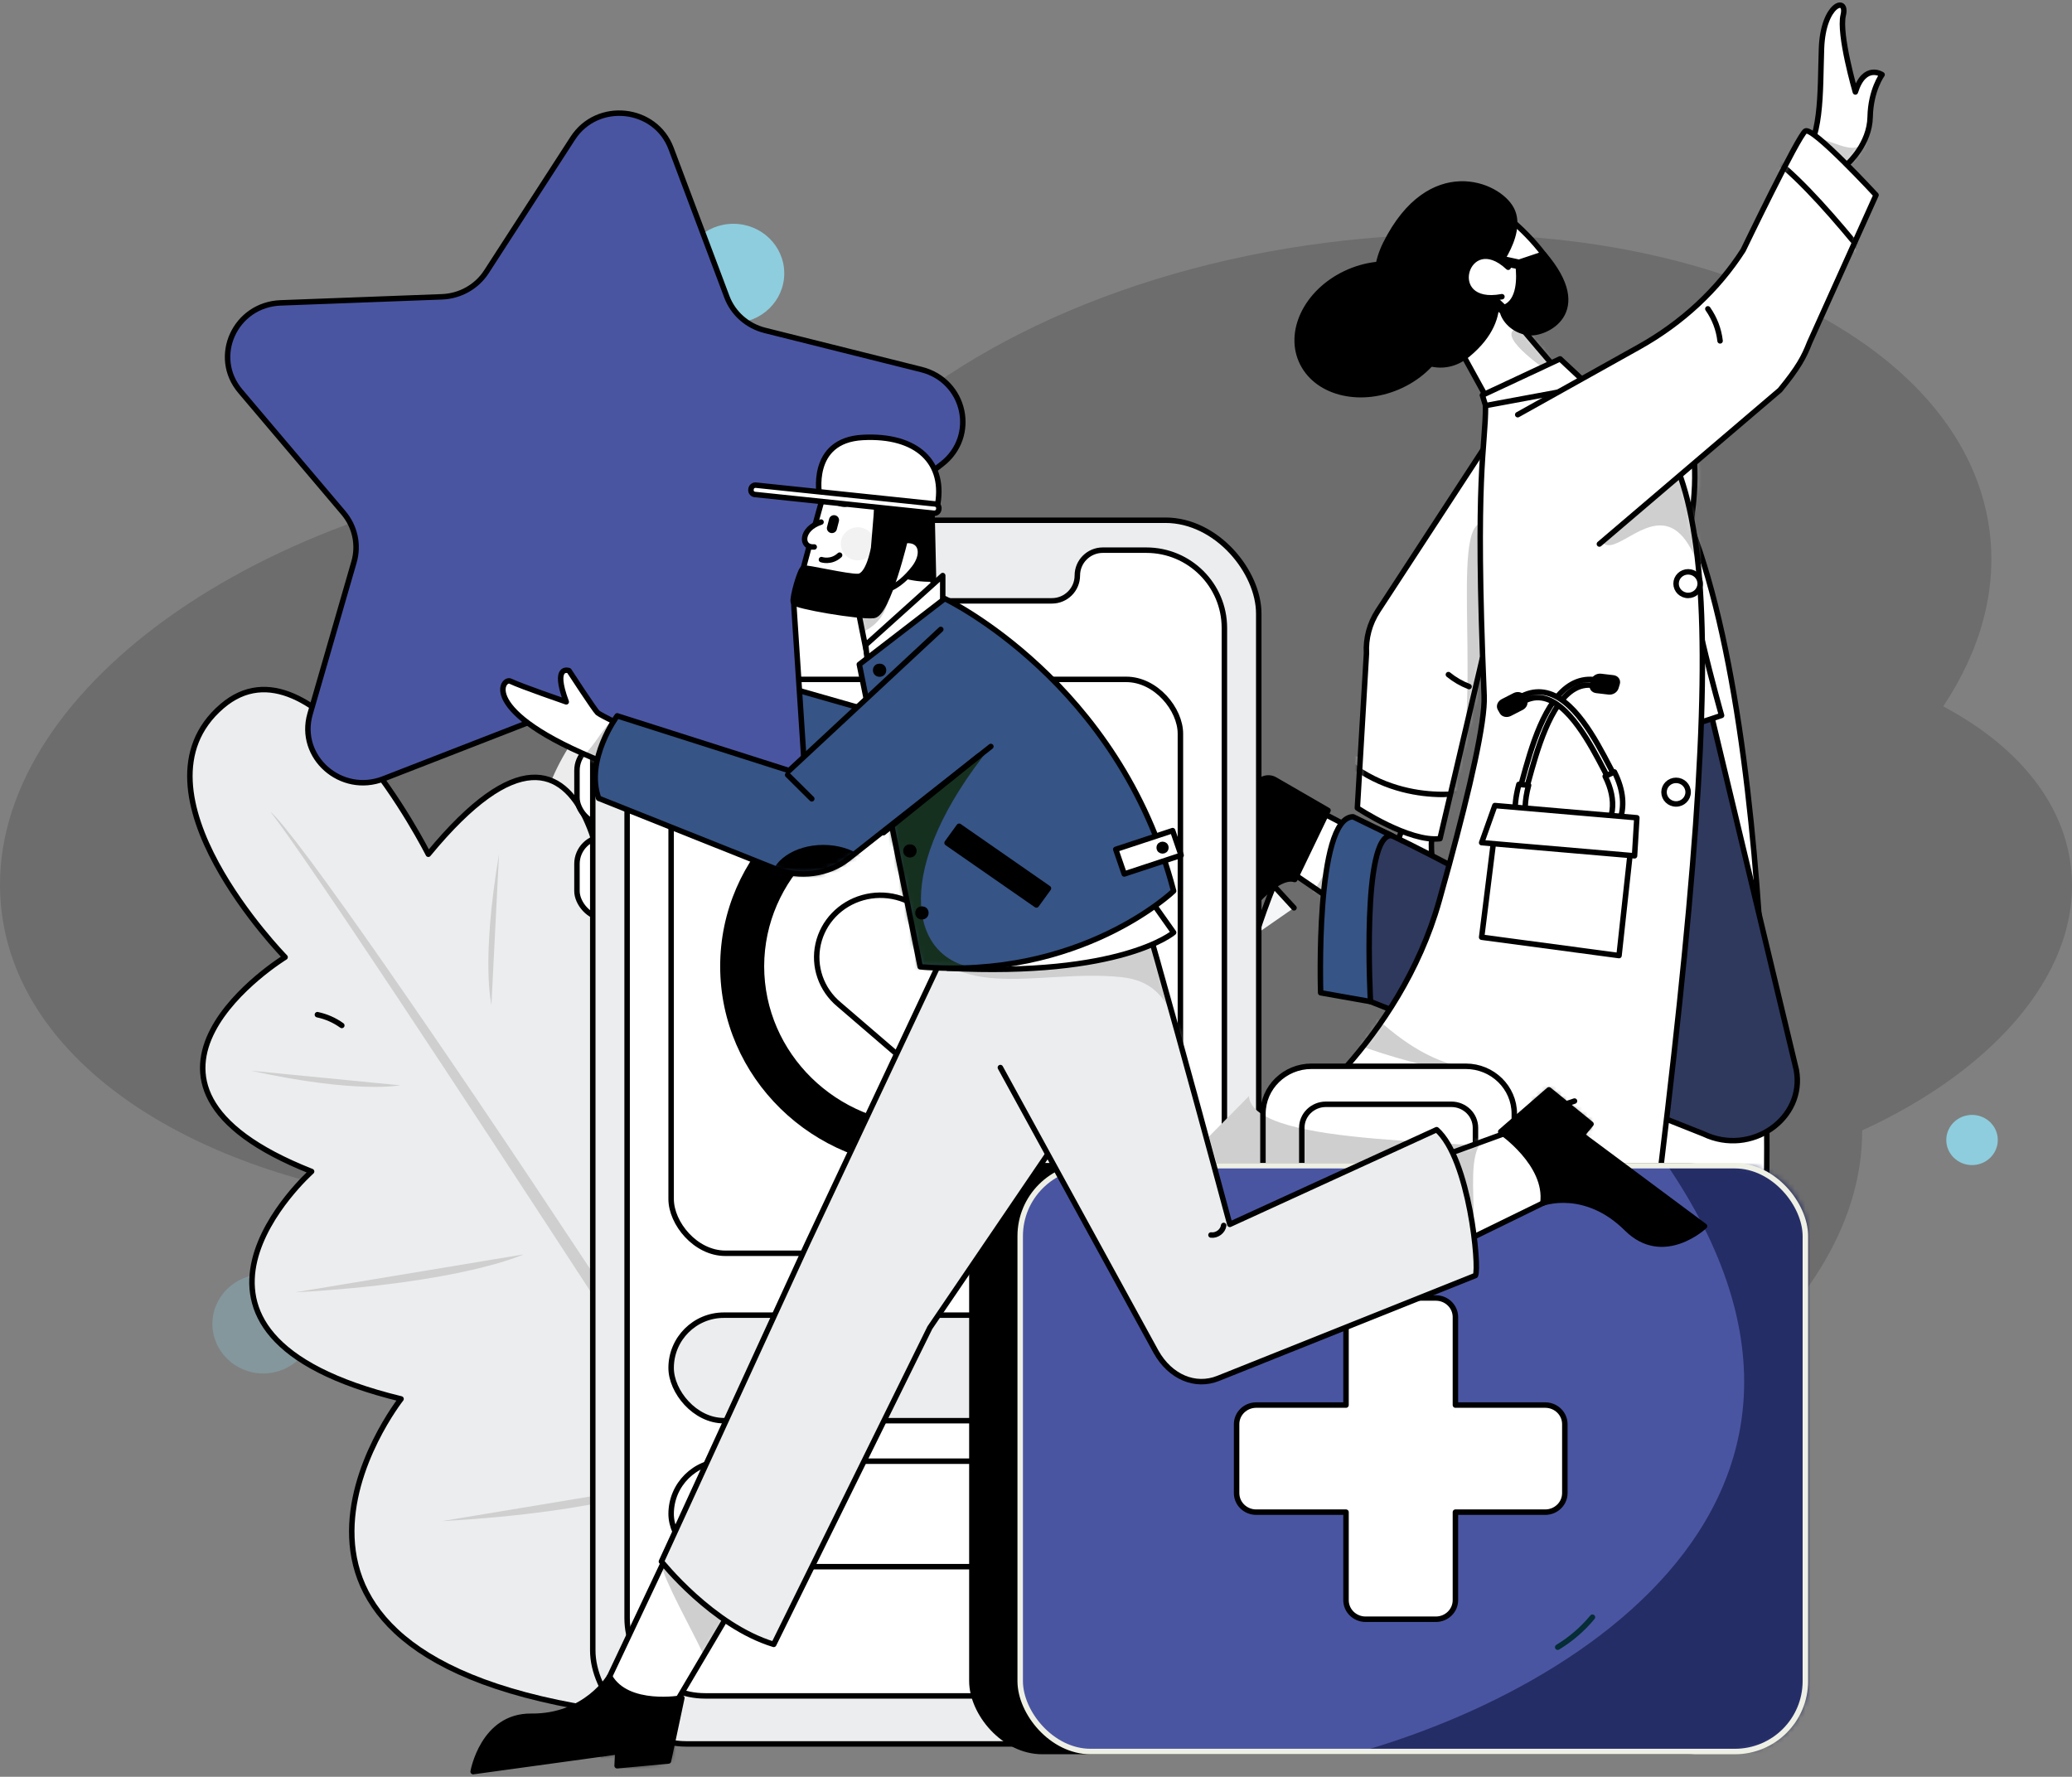 <svg width="400" height="343" viewBox="0 0 400 343" fill="none" xmlns="http://www.w3.org/2000/svg">
<rect x="0" y="0" width="400" height="343" fill="#808080" stroke="none"/>
<g id="img3">
<path id="Path" opacity="0.15" d="M77.783 231.761C89.713 238.017 105.073 241.885 122.101 242.594C122.109 242.65 122.113 242.706 122.12 242.762C127.326 281.686 184.598 306.505 250.041 298.196C312.371 290.283 359.631 255.174 359.49 218.222C385.876 206.134 402.368 186.583 399.723 166.806C398.043 154.241 388.919 143.696 375.136 136.365C382.304 125.587 385.618 113.958 384.055 102.271C378.849 63.347 321.577 38.528 256.134 46.837C214.638 52.105 179.827 69.43 161.229 91.325C145.232 88.917 127.659 88.661 109.451 90.973C44.008 99.281 -4.825 137.571 0.38 176.495C4.175 204.873 35.648 225.749 77.783 231.761Z" fill="black"/>
<ellipse id="Oval" opacity="0.87" cx="149.34" cy="167.729" rx="46.32" ry="45.133" fill="white"/>
<ellipse id="Oval_2" cx="141.58" cy="52.771" rx="9.822" ry="9.57" fill="#8ECDDD"/>
<ellipse id="Oval_3" cx="380.702" cy="220.069" rx="4.972" ry="4.844" fill="#8ECDDD"/>
<ellipse id="Oval_4" opacity="0.3" cx="50.822" cy="255.57" rx="9.822" ry="9.57" fill="#8ECDDD"/>
<path id="Path_2" d="M287.898 224.817C333.185 227.71 341.059 226.546 341.059 226.546C341.059 226.546 343.089 109.69 315.566 83.412C288.042 57.133 310.051 158.659 310.051 158.659L287.898 224.817Z" fill="white" stroke="black" stroke-width="1.056" stroke-linecap="round" stroke-linejoin="round"/>
<path id="Path_3" d="M270.89 159.769C270.89 159.769 268.769 163.582 269.66 167.912C270.55 172.242 269.598 175.091 269.598 175.091C269.598 175.091 272.323 176.362 272.492 171.382C272.492 171.382 275.902 177.676 275.975 180.922C276.048 184.167 279.879 184.366 278.494 177.156C277.108 169.945 275.028 162.268 277.434 157.952C279.84 153.636 270.89 159.769 270.89 159.769Z" fill="white" stroke="black" stroke-width="1.056" stroke-linecap="round" stroke-linejoin="round"/>
<path id="Path_4" d="M277.991 161.902C272.067 162.635 262.039 155.976 262.039 155.976L263.794 126.133C263.63 123.242 264.399 120.373 265.993 117.929L289.921 81.265L305.298 94.598L286.172 127.079L277.991 161.902Z" fill="white"/>
<g id="Clipped">
<mask id="mask0_1672_20089" style="mask-type:luminance" maskUnits="userSpaceOnUse" x="262" y="81" width="44" height="81">
<path id="Path_5" fill-rule="evenodd" clip-rule="evenodd" d="M277.991 161.902C272.067 162.635 262.039 155.976 262.039 155.976L263.794 126.133C263.63 123.242 264.399 120.373 265.993 117.929L289.921 81.265L305.298 94.598L286.172 127.079L277.991 161.902Z" fill="white"/>
</mask>
<g mask="url(#mask0_1672_20089)">
<g id="Group">
<path id="Path_6" d="M287.895 101.648C279.073 95.674 286.332 132.297 281.4 150.178C276.469 168.058 295.542 132.211 295.542 132.211L289.943 113.827" fill="#CFCFD0"/>
<g id="Path_7">
<path d="M257.438 144.619C268.727 156.262 283.667 152.922 283.667 152.922L257.438 144.619Z" fill="white"/>
<path d="M257.438 144.619C268.727 156.262 283.667 152.922 283.667 152.922" stroke="black" stroke-width="1.056" stroke-linecap="round" stroke-linejoin="round"/>
</g>
</g>
</g>
</g>
<path id="Path_8" fill-rule="evenodd" clip-rule="evenodd" d="M277.991 161.902C272.067 162.635 262.039 155.976 262.039 155.976L263.794 126.133C263.63 123.242 264.399 120.373 265.993 117.929L289.921 81.265L305.298 94.598L286.172 127.079L277.991 161.902Z" stroke="black" stroke-width="1.056" stroke-linecap="round" stroke-linejoin="round"/>
<path id="Path_9" d="M273.086 297.682L286.147 297.762L291.922 276.494L276.026 276.397L273.086 297.682Z" fill="white"/>
<g id="Clipped_2">
<mask id="mask1_1672_20089" style="mask-type:luminance" maskUnits="userSpaceOnUse" x="273" y="276" width="19" height="22">
<path id="Path_10" fill-rule="evenodd" clip-rule="evenodd" d="M273.086 297.682L286.147 297.762L291.922 276.494L276.026 276.397L273.086 297.682Z" fill="white"/>
</mask>
<g mask="url(#mask1_1672_20089)">
<path id="Path_11" d="M264.582 287.08C285.109 289.197 291.556 287.962 289.784 284.374C288.012 280.786 274.394 278.947 274.394 278.947L272.163 279.522" fill="#CFCFD0"/>
</g>
</g>
<path id="Path_12" fill-rule="evenodd" clip-rule="evenodd" d="M273.086 297.682L286.147 297.762L291.922 276.494L276.026 276.397L273.086 297.682V297.682Z" stroke="black" stroke-width="1.056" stroke-linecap="round" stroke-linejoin="round"/>
<path id="Path_13" d="M315.438 305.646C316.209 301.882 313.383 300.548 309.079 299.822C299.576 298.218 288.865 295.627 288.596 291.827L272.996 291.188L270.937 302.288C270.656 303.806 271.94 305.079 273.765 305.09L315.438 305.646Z" fill="black" stroke="black" stroke-width="1.056" stroke-linecap="round" stroke-linejoin="round"/>
<path id="Path_14" d="M249.909 154.107L244.98 165.447L263.899 178.371L269.897 164.57L249.909 154.107Z" fill="white"/>
<g id="Clipped_3">
<mask id="mask2_1672_20089" style="mask-type:luminance" maskUnits="userSpaceOnUse" x="244" y="154" width="26" height="25">
<path id="Path_15" fill-rule="evenodd" clip-rule="evenodd" d="M249.909 154.107L244.98 165.447L263.899 178.371L269.897 164.57L249.909 154.107Z" fill="white"/>
</mask>
<g mask="url(#mask2_1672_20089)">
<path id="Path_16" d="M247.156 174.277C255.061 176.575 256.037 163.437 261.482 160.862C266.926 158.286 257.179 179.664 257.179 179.664L248.487 175.12" fill="#CFCFD0"/>
</g>
</g>
<path id="Path_17" fill-rule="evenodd" clip-rule="evenodd" d="M249.909 154.107L244.98 165.447L263.899 178.371L269.897 164.57L249.909 154.107V154.107Z" stroke="black" stroke-width="1.056" stroke-linecap="round" stroke-linejoin="round"/>
<path id="Path_18" d="M226.297 188.019C229.739 190.088 232.109 188.123 234.426 184.646C239.544 176.969 246.086 168.607 249.95 169.784L256.374 156.441L246.146 150.527C244.747 149.718 243.01 150.364 242.321 151.949L226.297 188.019Z" fill="black" stroke="black" stroke-width="1.056" stroke-linecap="round" stroke-linejoin="round"/>
<path id="Path_19" d="M262.897 159.111C257.44 163.426 256.375 190.091 256.375 190.091L328.881 218.902C338.007 223.267 348.53 215.991 346.779 206.528L326.51 121.905L300.578 126.806L318.084 187.683C318.084 187.683 264.523 157.825 262.897 159.111Z" fill="#2F395E"/>
<path id="Path_20" fill-rule="evenodd" clip-rule="evenodd" d="M262.897 159.111C257.44 163.426 256.375 190.091 256.375 190.091L328.881 218.902C338.007 223.267 348.53 215.991 346.779 206.528L326.51 121.905L300.578 126.806L318.084 187.683C318.084 187.683 264.523 157.825 262.897 159.111Z" stroke="black" stroke-width="1.056" stroke-linecap="round" stroke-linejoin="round"/>
<path id="Path_21" d="M292.709 284.84C287.745 287.097 264.578 281.345 264.578 281.345L287.361 201.885L292.294 121.905H326.507L310.747 208.403C310.747 208.403 294.968 283.813 292.709 284.84Z" fill="black"/>
<g id="Clipped_4">
<mask id="mask3_1672_20089" style="mask-type:luminance" maskUnits="userSpaceOnUse" x="264" y="121" width="63" height="165">
<path id="Path_22" fill-rule="evenodd" clip-rule="evenodd" d="M292.709 284.84C287.745 287.097 264.578 281.345 264.578 281.345L287.361 201.885L292.294 121.905H326.507L310.747 208.403C310.747 208.403 294.968 283.813 292.709 284.84Z" fill="white"/>
</mask>
<g mask="url(#mask3_1672_20089)">
<path id="Path_23" d="M273.895 163.765C302.911 164.917 288.276 138.015 317.717 128.789C347.158 119.563 293.209 122.278 293.209 122.278C291.12 126.119 277.543 147.247 277.543 147.247" fill="url(#paint0_linear_1672_20089)"/>
</g>
</g>
<path id="Path_24" fill-rule="evenodd" clip-rule="evenodd" d="M292.709 284.84C287.745 287.097 264.578 281.345 264.578 281.345L287.361 201.885L292.294 121.905H326.507L310.747 208.403C310.747 208.403 294.968 283.813 292.709 284.84Z" stroke="black" stroke-width="1.056" stroke-linecap="round" stroke-linejoin="round"/>
<path id="Path_25" d="M291.198 60.16C291.269 60.73 308.763 80.887 308.763 80.887L294.143 89.782L280.859 65.647L295.302 58.404" fill="white"/>
<g id="Clipped_5">
<mask id="mask4_1672_20089" style="mask-type:luminance" maskUnits="userSpaceOnUse" x="280" y="58" width="29" height="32">
<path id="Path_26" fill-rule="evenodd" clip-rule="evenodd" d="M291.198 60.16C291.269 60.73 308.763 80.887 308.763 80.887L294.143 89.782L280.859 65.647L295.302 58.404" fill="white"/>
</mask>
<g mask="url(#mask4_1672_20089)">
<path id="Path_27" d="M292.051 63.847C289.946 66.03 300.664 72.947 300.664 72.947L297.043 62.247C297.043 62.247 295.92 59.835 292.051 63.847Z" fill="#CFCFD0"/>
</g>
</g>
<path id="Path_28" d="M291.198 60.16C291.269 60.73 308.763 80.887 308.763 80.887L294.143 89.782L280.859 65.647L295.302 58.404" stroke="black" stroke-width="1.056" stroke-linecap="round" stroke-linejoin="round"/>
<g id="Path_29">
<path d="M295.081 63.429C311.68 59.339 291.373 40.489 286.333 39.003C283.226 38.087 278.398 51.206 278.398 51.206C278.398 51.206 282.396 61.023 285.719 63.597" fill="white"/>
<path d="M295.081 63.429C311.68 59.339 291.373 40.489 286.333 39.003C283.226 38.087 278.398 51.206 278.398 51.206C278.398 51.206 282.396 61.023 285.719 63.597" stroke="black" stroke-width="1.056" stroke-linecap="round" stroke-linejoin="round"/>
</g>
<path id="Path_30" d="M287.553 53.394C287.553 53.394 294.453 45.585 291.806 40.424C289.253 35.446 275.98 30.118 267.512 47.025C260.931 60.163 274.111 76.099 283.342 68.443C292.573 60.787 287.553 53.394 287.553 53.394Z" fill="black" stroke="black" stroke-width="1.056" stroke-linecap="round" stroke-linejoin="round"/>
<ellipse id="Oval_5" cx="15.181" cy="12.072" rx="15.181" ry="12.072" transform="matrix(0.902 -0.431 0.449 0.893 246.039 59.346)" fill="black" stroke="black" stroke-width="1.056" stroke-linecap="round" stroke-linejoin="round"/>
<path id="Path_31" d="M288.994 139.028C277.289 157.19 332.351 138.109 332.351 138.109C332.351 138.109 324.727 111.423 325.862 104.815C329.852 81.582 324.459 78.401 314.717 75.339C314.552 75.287 313.596 75.709 313.421 75.696L305.298 73.131L301.173 69.279L286.172 76.288C286.172 76.288 300.698 120.866 288.994 139.028Z" fill="white"/>
<g id="Clipped_6">
<mask id="mask5_1672_20089" style="mask-type:luminance" maskUnits="userSpaceOnUse" x="286" y="69" width="47" height="78">
<path id="Path_32" fill-rule="evenodd" clip-rule="evenodd" d="M288.994 139.028C277.289 157.19 332.351 138.109 332.351 138.109C332.351 138.109 324.727 111.423 325.862 104.815C329.852 81.582 324.459 78.401 314.717 75.339C314.552 75.287 313.596 75.709 313.421 75.696L305.298 73.131L301.173 69.279L286.172 76.288C286.172 76.288 300.698 120.866 288.994 139.028Z" fill="white"/>
</mask>
<g mask="url(#mask5_1672_20089)">
<g id="Path_33">
<path d="M309.25 88.714L322.788 77.346L327.847 76.796L332.53 84.46C332.53 84.46 325.786 109.984 323.744 102.931" fill="white"/>
<path d="M309.25 88.714L322.788 77.346L327.847 76.796L332.53 84.46C332.53 84.46 325.786 109.984 323.744 102.931" stroke="black" stroke-width="1.056" stroke-linecap="round" stroke-linejoin="round"/>
</g>
</g>
</g>
<path id="Path_34" fill-rule="evenodd" clip-rule="evenodd" d="M288.994 139.028C277.289 157.19 332.351 138.109 332.351 138.109C332.351 138.109 324.727 111.423 325.862 104.815C329.852 81.582 324.459 78.401 314.717 75.339C314.552 75.287 313.596 75.709 313.421 75.696L305.298 73.131L301.173 69.279L286.172 76.288C286.172 76.288 300.698 120.866 288.994 139.028Z" stroke="black" stroke-width="1.056" stroke-linecap="round" stroke-linejoin="round"/>
<path id="Path_35" d="M308.764 74.226L286.787 78.302C286.786 86.82 284.665 90.588 286.515 134.322C286.728 139.366 283.776 152.166 279.773 166.908C279.152 169.196 278.505 171.531 277.841 173.892C270.117 201.339 247.715 217.399 247.715 217.399C247.715 217.399 281.638 253.312 319.204 236.767C335.169 109.922 330.366 84.242 308.764 74.226Z" fill="white"/>
<g id="Clipped_7">
<mask id="mask6_1672_20089" style="mask-type:luminance" maskUnits="userSpaceOnUse" x="247" y="74" width="82" height="168">
<path id="Path_36" fill-rule="evenodd" clip-rule="evenodd" d="M308.764 74.226L286.787 78.302C286.786 86.82 284.665 90.588 286.515 134.322C286.728 139.366 283.776 152.166 279.773 166.908C279.152 169.196 278.505 171.531 277.841 173.892C270.117 201.339 247.715 217.399 247.715 217.399C247.715 217.399 281.638 253.312 319.204 236.767C335.169 109.922 330.366 84.242 308.764 74.226Z" fill="white"/>
</mask>
<g mask="url(#mask6_1672_20089)">
<g id="Group_2">
<path id="Path_37" d="M308.406 101.802C310.081 116.815 328.379 73.904 332.355 138.109C334.654 175.242 334.233 103.487 334.233 103.487L328.65 74.226L309.265 84.491" fill="#CFCFD0"/>
<path id="Path_38" d="M256.785 186.901C274.385 208.655 283.564 204.366 283.67 207.429C283.67 207.429 263.824 204.366 250.165 196.093C236.506 187.821 265.462 209.574 252.706 207.429C239.95 205.285 235.84 199.959 235.84 199.959L247.463 189.676" fill="#CFCFD0"/>
</g>
</g>
</g>
<path id="Path_39" fill-rule="evenodd" clip-rule="evenodd" d="M308.764 74.226L286.787 78.302C286.786 86.82 284.665 90.588 286.515 134.322C286.728 139.366 283.776 152.166 279.773 166.908C279.152 169.196 278.505 171.531 277.841 173.892C270.117 201.339 247.715 217.399 247.715 217.399C247.715 217.399 281.638 253.312 319.204 236.767C335.169 109.922 330.366 84.242 308.764 74.226Z" stroke="black" stroke-width="1.056" stroke-linecap="round" stroke-linejoin="round"/>
<path id="Path_40" d="M356.81 31.481C356.81 31.481 360.93 27.784 361.034 22.577C361.138 17.37 363.341 14.414 363.341 14.414C363.341 14.414 359.954 12.131 358.179 17.755C358.179 17.755 354.935 6.628 355.837 2.907C356.739 -0.814 351.949 0.696 351.641 9.338C351.333 17.98 351.843 27.365 347.172 31.548C342.5 35.731 356.81 31.481 356.81 31.481Z" fill="white"/>
<g id="Clipped_8">
<mask id="mask7_1672_20089" style="mask-type:luminance" maskUnits="userSpaceOnUse" x="346" y="1" width="18" height="33">
<path id="Path_41" fill-rule="evenodd" clip-rule="evenodd" d="M356.81 31.481C356.81 31.481 360.93 27.784 361.034 22.577C361.138 17.37 363.341 14.414 363.341 14.414C363.341 14.414 359.954 12.131 358.179 17.755C358.179 17.755 354.935 6.628 355.837 2.907C356.739 -0.814 351.949 0.696 351.641 9.338C351.333 17.98 351.843 27.365 347.172 31.548C342.5 35.731 356.81 31.481 356.81 31.481Z" fill="white"/>
</mask>
<g mask="url(#mask7_1672_20089)">
<path id="Path_42" d="M346.234 27.477C350.29 23.945 356.627 30.691 359.595 27.789C362.562 24.887 359.778 34.627 359.778 34.627L351.769 33.39" fill="#CFCFD0"/>
</g>
</g>
<path id="Path_43" fill-rule="evenodd" clip-rule="evenodd" d="M356.81 31.481C356.81 31.481 360.93 27.784 361.034 22.577C361.138 17.37 363.341 14.414 363.341 14.414C363.341 14.414 359.954 12.131 358.179 17.755C358.179 17.755 354.935 6.628 355.837 2.907C356.739 -0.814 351.949 0.696 351.641 9.338C351.333 17.98 351.843 27.365 347.172 31.548C342.5 35.731 356.81 31.481 356.81 31.481Z" stroke="black" stroke-width="1.056" stroke-linecap="round" stroke-linejoin="round"/>
<path id="Path_44" d="M292.996 80.054L316.424 66.972C324.722 62.339 331.622 55.928 336.509 48.309C336.509 48.309 347.14 26.21 348.527 25.296C349.915 24.382 362.169 37.652 362.169 37.652L349.349 66.116C348.26 68.917 347.174 70.965 343.621 75.299L308.763 105.019" fill="white"/>
<g id="Clipped_9">
<mask id="mask8_1672_20089" style="mask-type:luminance" maskUnits="userSpaceOnUse" x="292" y="25" width="71" height="81">
<path id="Path_45" fill-rule="evenodd" clip-rule="evenodd" d="M292.996 80.054L316.424 66.972C324.722 62.339 331.622 55.928 336.509 48.309C336.509 48.309 347.14 26.21 348.527 25.296C349.915 24.382 362.169 37.652 362.169 37.652L349.349 66.116C348.26 68.917 347.174 70.965 343.621 75.299L308.763 105.019" fill="white"/>
</mask>
<g mask="url(#mask8_1672_20089)">
<g id="Path_46">
<path d="M339.164 28.804C347.173 31.548 366.399 57.492 366.399 57.492L339.164 28.804Z" fill="white"/>
<path d="M339.164 28.804C347.173 31.548 366.399 57.492 366.399 57.492" stroke="black" stroke-width="1.056" stroke-linecap="round" stroke-linejoin="round"/>
</g>
</g>
</g>
<path id="Path_47" d="M292.996 80.054L316.424 66.972C324.722 62.339 331.622 55.928 336.509 48.309C336.509 48.309 347.14 26.21 348.527 25.296C349.915 24.382 362.169 37.652 362.169 37.652L349.349 66.116C348.26 68.917 347.174 70.965 343.621 75.299L308.763 105.019" stroke="black" stroke-width="1.056" stroke-linecap="round" stroke-linejoin="round"/>
<path id="Path_48" d="M304.428 131.613C304.1 131.739 303.782 131.887 303.476 132.057C298.15 135.004 295.557 144.492 293.841 150.772L293.469 152.127L294.689 152.243L295.063 150.883C296.623 145.174 299.234 135.618 304.042 132.958C305.345 132.235 306.719 132.065 308.241 132.437L308.728 131.38C307.306 131.011 305.799 131.092 304.428 131.613Z" fill="white"/>
<g id="Clipped_10">
<mask id="mask9_1672_20089" style="mask-type:luminance" maskUnits="userSpaceOnUse" x="293" y="131" width="16" height="22">
<path id="Path_49" fill-rule="evenodd" clip-rule="evenodd" d="M304.428 131.613C304.1 131.739 303.782 131.887 303.476 132.057C298.15 135.004 295.557 144.492 293.841 150.772L293.469 152.127L294.689 152.243L295.063 150.883C296.623 145.174 299.234 135.618 304.042 132.958C305.345 132.235 306.719 132.065 308.241 132.437L308.728 131.38C307.306 131.011 305.799 131.092 304.428 131.613Z" fill="white"/>
</mask>
<g mask="url(#mask9_1672_20089)">
<path id="Path_50" d="M295.375 151.37C293.84 150.772 294.026 150.558 293.86 149.796C293.694 149.034 292.178 150.829 292.203 150.911C292.229 150.993 293.555 152.724 293.62 152.61C293.685 152.496 295.565 152.093 295.565 152.093" fill="url(#paint1_linear_1672_20089)"/>
</g>
</g>
<path id="Path_51" fill-rule="evenodd" clip-rule="evenodd" d="M304.428 131.613C304.1 131.739 303.782 131.887 303.476 132.057C298.15 135.004 295.557 144.492 293.841 150.772L293.469 152.127L294.689 152.243L295.063 150.883C296.623 145.174 299.234 135.618 304.042 132.958C305.345 132.235 306.719 132.065 308.241 132.437L308.728 131.38C307.306 131.011 305.799 131.092 304.428 131.613V131.613Z" stroke="black" stroke-width="1.056" stroke-linecap="round" stroke-linejoin="round"/>
<path id="Path_52" d="M311.421 130.86L309.024 130.578C308.435 130.508 307.827 130.879 307.665 131.406L307.422 132.2C307.261 132.727 307.608 133.211 308.197 133.28L310.593 133.563C311.182 133.632 311.791 133.261 311.952 132.734L312.195 131.941C312.356 131.413 312.01 130.93 311.421 130.86Z" fill="black" stroke="black" stroke-width="1.056" stroke-linecap="round" stroke-linejoin="round"/>
<path id="Path_53" d="M302.396 164.229L302.222 165.228C301.504 169.314 300.763 173.539 303.471 175.782C305.35 177.339 307.881 177.929 312.778 177.122L312.465 175.504C308.189 176.205 306.36 175.7 304.9 174.49C302.815 172.763 303.455 169.117 304.133 165.258L304.308 164.251L302.396 164.229Z" fill="white" stroke="black" stroke-width="1.056" stroke-linecap="round" stroke-linejoin="round"/>
<path id="Path_54" d="M297.039 133.571C297.375 133.571 297.71 133.596 298.041 133.648C303.73 134.52 308.006 142.715 310.836 148.138L311.448 149.308L310.292 149.871L309.678 148.698C307.104 143.767 302.799 135.514 297.663 134.726C296.271 134.511 294.914 134.855 293.515 135.777L292.848 134.938C294.226 134.03 295.632 133.573 297.039 133.571Z" fill="white" stroke="black" stroke-width="1.056" stroke-linecap="round" stroke-linejoin="round"/>
<path id="Path_55" d="M290.154 135.432L292.413 134.272C292.968 133.987 293.625 134.12 293.879 134.569L294.262 135.245C294.516 135.693 294.272 136.288 293.716 136.573L291.457 137.733C290.902 138.018 290.245 137.885 289.991 137.436L289.608 136.76C289.354 136.311 289.598 135.717 290.154 135.432Z" fill="black" stroke="black" stroke-width="1.056" stroke-linecap="round" stroke-linejoin="round"/>
<path id="Path_56" d="M293.219 151.419C290.659 160.937 295.475 164.059 297.664 164.959C301.374 166.485 306.29 165.573 309.622 162.736C311.507 161.131 315.477 156.584 311.667 149.018L309.878 149.862C312.222 154.518 311.673 158.801 308.37 161.612C305.67 163.913 301.684 164.655 298.676 163.419C294.809 161.828 293.505 157.515 295.099 151.585L293.219 151.419Z" fill="white" stroke="black" stroke-width="1.056" stroke-linecap="round" stroke-linejoin="round"/>
<path id="Path_57" d="M312.556 184.47L286.031 180.927L288.583 160.444L314.929 162.709L312.556 184.47Z" fill="white" stroke="black" stroke-width="1.056" stroke-linecap="round" stroke-linejoin="round"/>
<path id="Path_58" d="M315.552 165.21L286.031 162.673L288.584 155.507L315.995 157.863L315.552 165.21Z" fill="white" stroke="black" stroke-width="1.056" stroke-linecap="round" stroke-linejoin="round"/>
<ellipse id="Oval_6" cx="325.894" cy="112.667" rx="2.328" ry="2.278" fill="white" stroke="black" stroke-width="1.056" stroke-linecap="round" stroke-linejoin="round"/>
<ellipse id="Oval_7" cx="323.566" cy="152.922" rx="2.328" ry="2.278" fill="white" stroke="black" stroke-width="1.056" stroke-linecap="round" stroke-linejoin="round"/>
<path id="Path_59" d="M297.975 49.045L293.248 50.628L288.335 49.559L287.39 50.29L293.097 51.423C293.313 53.276 293.549 58.181 290.378 59.366L286.922 56.114L285.727 56.258L290.069 60.194C290.388 61.572 292.031 63.785 295.084 64.209C298.136 64.633 307.739 60.4 297.975 49.045Z" fill="black" stroke="black" stroke-width="1.056" stroke-linecap="round" stroke-linejoin="round"/>
<g id="Path_60">
<path d="M289.946 57.279C278.401 59.462 283.051 43.951 291.16 51.59L289.946 57.279Z" fill="white"/>
<path d="M289.946 57.279C278.401 59.462 283.051 43.951 291.16 51.59" stroke="black" stroke-width="1.056" stroke-linecap="round" stroke-linejoin="round"/>
</g>
<path id="Path_61" d="M254.952 191.65L264.578 193.352C264.578 193.352 262.776 160.933 268.658 161.302L261.213 157.674C253.857 157.794 254.952 191.65 254.952 191.65Z" fill="#365486" stroke="black" stroke-width="1.056" stroke-linecap="round" stroke-linejoin="round"/>
<path id="Path_62" d="M266.981 272.965C275.457 280.5 295.543 277.132 295.543 277.132L293.23 286.324C293.23 286.324 269.195 287.397 264.578 281.345L266.981 272.965Z" fill="black" stroke="black" stroke-width="1.056" stroke-linecap="round" stroke-linejoin="round"/>
<g id="Path_63">
<path d="M329.703 59.622C330.999 61.463 331.809 63.587 332.063 65.805L329.703 59.622Z" fill="#F5F6F7"/>
<path d="M329.703 59.622C330.999 61.463 331.809 63.587 332.063 65.805" stroke="black" stroke-width="1.056" stroke-linecap="round" stroke-linejoin="round"/>
</g>
<g id="Path_64">
<path d="M303.96 212.552C301.665 213.415 299.221 213.836 296.762 213.791L303.96 212.552Z" fill="#F5F6F7"/>
<path d="M303.96 212.552C301.665 213.415 299.221 213.836 296.762 213.791" stroke="black" stroke-width="1.056" stroke-linecap="round" stroke-linejoin="round"/>
</g>
<g id="Path_65">
<path d="M283.604 132.54C282.155 131.983 280.807 131.203 279.613 130.228L283.604 132.54Z" fill="#F5F6F7"/>
<path d="M283.604 132.54C282.155 131.983 280.807 131.203 279.613 130.228" stroke="black" stroke-width="1.056" stroke-linecap="round" stroke-linejoin="round"/>
</g>
<g id="Path_66">
<path d="M249.806 175.254L245.886 170.989C244.652 174.055 243.532 177.162 242.527 180.31" fill="#F5F6F7"/>
<path d="M249.806 175.254L245.886 170.989C244.652 174.055 243.532 177.162 242.527 180.31" stroke="black" stroke-width="1.056" stroke-linecap="round" stroke-linejoin="round"/>
</g>
<path id="Path_67" d="M167.408 331.765C196.27 284.963 193.572 192.781 146.248 225.656C146.248 225.656 170.699 154.654 117.754 182.138C117.754 182.138 116.856 123.398 82.688 164.906C82.688 164.906 60.599 121.076 42.834 136.349C23.729 152.774 55.039 184.78 55.039 184.78C55.039 184.78 16.053 208.746 60.155 226.149C60.155 226.149 25.066 257.324 77.423 270.054C77.423 270.054 37.18 321.141 122.2 330.988C166.689 336.14 167.408 331.765 167.408 331.765Z" fill="#ECEDEE"/>
<path id="Path_68" fill-rule="evenodd" clip-rule="evenodd" d="M167.408 331.765C196.27 284.963 193.572 192.781 146.248 225.656C146.248 225.656 170.699 154.654 117.754 182.138C117.754 182.138 116.856 123.398 82.688 164.906C82.688 164.906 60.599 121.076 42.834 136.349C23.729 152.774 55.039 184.78 55.039 184.78C55.039 184.78 16.053 208.746 60.155 226.149C60.155 226.149 25.066 257.324 77.423 270.054C77.423 270.054 37.18 321.141 122.2 330.988C166.689 336.14 167.408 331.765 167.408 331.765Z" stroke="black" stroke-width="1.056" stroke-linecap="round" stroke-linejoin="round"/>
<path id="Path_69" d="M52.219 156.707C62.312 165.307 164.939 320.039 167.41 331.765C167.41 331.765 67.833 177.085 52.219 156.707Z" fill="#CFCFD0"/>
<path id="Path_70" d="M48.438 206.693C68.877 211.184 77.266 209.513 77.266 209.513L48.438 206.693Z" fill="#CFCFD0"/>
<path id="Path_71" d="M96.337 164.878C92.822 185.607 94.871 193.951 94.871 193.951L96.337 164.878Z" fill="#CFCFD0"/>
<path id="Path_72" d="M56.957 249.482C89.274 247.684 101.044 242.16 101.044 242.16L56.957 249.482Z" fill="#CFCFD0"/>
<path id="Path_73" d="M85.293 293.647C117.61 291.849 129.38 286.325 129.38 286.325L85.293 293.647Z" fill="#CFCFD0"/>
<path id="Path_74" d="M118.875 227.506L134.729 189.236C119.914 215.071 118.875 227.506 118.875 227.506Z" fill="#CFCFD0"/>
<path id="Path_75" d="M143.762 271.707L159.616 233.438C144.801 259.273 143.762 271.707 143.762 271.707Z" fill="#CFCFD0"/>
<g id="Path_76">
<path d="M124.273 306.751C126.057 307.047 127.89 306.801 129.525 306.046L124.273 306.751Z" fill="#F5F6F7"/>
<path d="M124.273 306.751C126.057 307.047 127.89 306.801 129.525 306.046" stroke="black" stroke-width="1.056" stroke-linecap="round" stroke-linejoin="round"/>
</g>
<g id="Path_77">
<path d="M131.828 246.759L134.497 236.139L131.828 246.759Z" fill="#F5F6F7"/>
<path d="M131.828 246.759L134.497 236.139" stroke="black" stroke-width="1.056" stroke-linecap="round" stroke-linejoin="round"/>
</g>
<g id="Path_78">
<path d="M61.273 195.878C62.977 196.239 64.584 196.947 65.986 197.956L61.273 195.878Z" fill="#F5F6F7"/>
<path d="M61.273 195.878C62.977 196.239 64.584 196.947 65.986 197.956" stroke="black" stroke-width="1.056" stroke-linecap="round" stroke-linejoin="round"/>
</g>
<rect id="Rectangle" x="111.383" y="143.501" width="11.739" height="15.702" rx="5.234" fill="white" stroke="black" stroke-width="1.056" stroke-linecap="round" stroke-linejoin="round"/>
<rect id="Rectangle_2" x="111.383" y="161.539" width="11.739" height="15.702" rx="5.234" fill="white" stroke="black" stroke-width="1.056" stroke-linecap="round" stroke-linejoin="round"/>
<rect id="Rectangle_3" x="114.434" y="100.427" width="128.569" height="236.227" rx="18.029" fill="#ECEDEE" stroke="black" stroke-width="1.056" stroke-linecap="round" stroke-linejoin="round"/>
<path id="Path_79" d="M221.303 106.206H212.888C210.178 106.206 207.98 108.396 207.98 111.098C207.98 113.799 205.783 115.99 203.073 115.99H154.363C151.653 115.99 149.455 113.799 149.455 111.098C149.455 108.396 147.258 106.206 144.548 106.206H136.133C127.812 106.206 121.066 112.93 121.066 121.224V312.365C121.066 320.659 127.812 327.383 136.133 327.383H221.303C229.624 327.383 236.369 320.659 236.369 312.365V121.224C236.369 112.93 229.624 106.206 221.303 106.206Z" fill="white" stroke="black" stroke-width="1.056" stroke-linecap="round" stroke-linejoin="round"/>
<rect id="Rectangle_4" x="129.562" y="131.15" width="98.316" height="110.787" rx="10.481" fill="white" stroke="black" stroke-width="1.056" stroke-linecap="round" stroke-linejoin="round"/>
<rect id="Rectangle_5" x="129.562" y="253.886" width="98.316" height="20.365" rx="10.182" fill="#ECEDEE" stroke="black" stroke-width="1.056" stroke-linecap="round" stroke-linejoin="round"/>
<rect id="Rectangle_6" x="129.562" y="282.073" width="98.316" height="20.365" rx="10.182" fill="white" stroke="black" stroke-width="1.056" stroke-linecap="round" stroke-linejoin="round"/>
<g id="Shape">
<path fill-rule="evenodd" clip-rule="evenodd" d="M139.559 186.544C139.559 165.412 157.125 148.219 178.718 148.219C200.31 148.219 217.877 165.412 217.877 186.544C217.877 207.678 200.31 224.87 178.718 224.87C157.125 224.87 139.559 207.677 139.559 186.544ZM146.995 186.544C147.016 203.643 161.248 217.571 178.718 217.592C196.187 217.571 210.419 203.643 210.44 186.544C210.419 169.447 196.188 155.519 178.718 155.496C161.247 155.519 147.016 169.447 146.995 186.544Z" fill="black"/>
<path d="M178.718 217.592L178.718 218.12H178.719L178.718 217.592ZM146.995 186.544L146.467 186.543L146.467 186.545L146.995 186.544ZM210.44 186.544L210.968 186.545V186.543L210.44 186.544ZM178.718 155.496L178.718 154.968L178.717 154.968L178.718 155.496ZM178.718 147.691C156.845 147.691 139.031 165.109 139.031 186.544H140.087C140.087 165.714 157.406 148.747 178.718 148.747V147.691ZM218.405 186.544C218.405 165.109 200.591 147.691 178.718 147.691V148.747C200.029 148.747 217.349 165.714 217.349 186.544H218.405ZM178.718 225.398C200.591 225.398 218.405 207.98 218.405 186.544H217.349C217.349 207.375 200.029 224.342 178.718 224.342V225.398ZM139.031 186.544C139.031 207.98 156.845 225.398 178.718 225.398V224.342C157.406 224.342 140.087 207.375 140.087 186.544H139.031ZM178.719 217.064C161.529 217.043 147.544 203.34 147.523 186.543L146.467 186.545C146.489 203.945 160.967 218.098 178.718 218.12L178.719 217.064ZM209.912 186.543C209.891 203.34 195.906 217.043 178.718 217.064L178.719 218.12C196.468 218.098 210.947 203.945 210.968 186.545L209.912 186.543ZM178.717 156.024C195.907 156.046 209.891 169.749 209.912 186.545L210.968 186.543C210.947 169.145 196.469 154.991 178.718 154.968L178.717 156.024ZM147.523 186.545C147.544 169.749 161.528 156.046 178.718 156.024L178.717 154.968C160.966 154.991 146.489 169.145 146.467 186.543L147.523 186.545Z" fill="black"/>
</g>
<path id="Path_80" d="M192.127 173.645C187.501 171.807 182.192 172.897 178.72 176.397C175.553 173.258 170.874 172.066 166.535 173.291C162.196 174.515 158.896 177.961 157.942 182.263C156.987 186.565 158.532 191.031 161.964 193.893L175.482 205.514C177.031 206.848 179.348 206.884 180.94 205.598L194.818 194.405C198.379 191.814 200.236 187.558 199.679 183.261C199.122 178.965 196.237 175.292 192.127 173.645H192.127Z" fill="white" stroke="black" stroke-width="1.056" stroke-linecap="round" stroke-linejoin="round"/>
<g id="Path_81">
<path d="M151.19 141.228C146.712 143.731 142.82 147.12 139.766 151.175L151.19 141.228Z" fill="#F5F6F7"/>
<path d="M151.19 141.228C146.712 143.731 142.82 147.12 139.766 151.175" stroke="black" stroke-width="1.056" stroke-linecap="round" stroke-linejoin="round"/>
</g>
<g id="Path_82">
<path d="M204.673 289.124L201.855 291.882L204.673 289.124Z" fill="#F5F6F7"/>
<path d="M204.673 289.124L201.855 291.882" stroke="black" stroke-width="1.056" stroke-linecap="round" stroke-linejoin="round"/>
</g>
<path id="Path_83" d="M282.973 239.75H253.177C248.013 239.75 243.812 235.638 243.812 230.584V215.003C243.812 209.949 248.013 205.838 253.177 205.838H282.973C288.137 205.838 292.338 209.949 292.338 215.003V230.584C292.338 235.638 288.137 239.75 282.973 239.75Z" fill="white"/>
<path id="Path_84" d="M255.958 213.178C253.387 213.183 251.307 215.219 251.313 217.725V230.584C251.31 231.59 252.145 232.407 253.177 232.409H282.973C284.006 232.407 284.841 231.59 284.838 230.584V217.725C284.844 215.219 282.764 213.183 280.192 213.178L255.958 213.178Z" fill="white"/>
<g id="Clipped_11">
<path id="Path_85" d="M241.108 211.604C241.825 221.856 287.343 219.576 295.228 222.558C303.113 225.539 290.031 233.607 289.135 233.958C288.239 234.309 236.628 230.836 236.628 230.836L233.402 219.401" fill="#CFCFD0"/>
</g>
<path id="Path_86" fill-rule="evenodd" clip-rule="evenodd" d="M282.973 239.75H253.177C248.013 239.75 243.812 235.638 243.812 230.584V215.003C243.812 209.949 248.013 205.838 253.177 205.838H282.973C288.137 205.838 292.338 209.949 292.338 215.003V230.584C292.338 235.638 288.137 239.75 282.973 239.75Z" stroke="black" stroke-width="1.056" stroke-linecap="round" stroke-linejoin="round"/>
<path id="Path_87" fill-rule="evenodd" clip-rule="evenodd" d="M255.958 213.178C253.387 213.183 251.307 215.219 251.313 217.725V230.584C251.31 231.59 252.145 232.407 253.177 232.409H282.973C284.006 232.407 284.841 231.59 284.838 230.584V217.725C284.844 215.219 282.764 213.183 280.192 213.178L255.958 213.178Z" stroke="black" stroke-width="1.056" stroke-linecap="round" stroke-linejoin="round"/>
<rect id="Rectangle_7" x="187.621" y="225.033" width="151.577" height="113.088" rx="13.595" fill="black" stroke="black" stroke-width="1.056" stroke-linecap="round" stroke-linejoin="round"/>
<rect id="Rectangle_8" x="196.949" y="225.033" width="151.577" height="113.088" rx="13.595" fill="#4A55A2"/>
<g id="Clipped_12">
<mask id="mask10_1672_20089" style="mask-type:luminance" maskUnits="userSpaceOnUse" x="197" y="225" width="152" height="113">
<path id="Rectangle_9" d="M197 292L199.418 237.987C199.744 230.722 205.728 225 213 225H335.405C342.913 225 349 231.087 349 238.595V283V324.405C349 331.913 342.913 338 335.405 338H210.595C203.087 338 197 331.913 197 324.405V292Z" fill="white"/>
</mask>
<g mask="url(#mask10_1672_20089)">
<path id="Path_88" d="M319.026 220.926C370.333 290.771 298.341 331.399 251.08 340.986C203.819 350.572 355.407 367.92 355.407 367.92L382.187 323.639L366.135 232.409L345.146 210.427L324.623 211.34" fill="#252D66"/>
</g>
</g>
<rect id="Rectangle_10" x="196.949" y="225.033" width="151.577" height="113.088" rx="13.595" stroke="#EEF0E5" stroke-width="1.056" stroke-linecap="round" stroke-linejoin="round"/>
<path id="Path_89" d="M298.318 271.241H280.969V254.261C280.974 252.227 279.285 250.574 277.197 250.569H263.62C261.532 250.574 259.843 252.227 259.848 254.261V271.241H242.499C240.411 271.246 238.722 272.899 238.727 274.933V288.221C238.722 290.256 240.411 291.909 242.499 291.913H259.848V308.893C259.843 310.928 261.532 312.581 263.62 312.585H277.197C279.285 312.581 280.974 310.928 280.969 308.893V291.913H298.318C300.406 291.909 302.095 290.256 302.091 288.221V274.933C302.095 272.899 300.406 271.246 298.318 271.241Z" fill="white" stroke="black" stroke-width="1.056" stroke-linecap="round" stroke-linejoin="round"/>
<g id="Path_90">
<path d="M229.206 248.034L223.695 253.412L229.206 248.034Z" fill="#F5F6F7"/>
<path d="M229.206 248.034L223.695 253.412" stroke="black" stroke-width="1.056" stroke-linecap="round" stroke-linejoin="round"/>
</g>
<path id="Path_91" d="M307.424 312.192C305.537 314.476 303.269 316.434 300.715 317.983" stroke="#042D36" stroke-width="1.056" stroke-linecap="round" stroke-linejoin="round"/>
<path id="Path_92" d="M137.772 130.482C137.772 130.482 131.045 127.683 130.447 127.223C129.849 126.763 124.65 119.855 124.65 119.855C124.65 119.855 121.253 118.712 124.095 125.317C124.095 125.317 114.946 122.594 112.806 121.702C111.012 120.955 108.162 129.178 136.565 138.38C149.252 142.49 137.772 130.482 137.772 130.482Z" fill="white"/>
<g id="Clipped_13">
<mask id="mask11_1672_20089" style="mask-type:luminance" maskUnits="userSpaceOnUse" x="111" y="119" width="32" height="21">
<path id="Path_93" fill-rule="evenodd" clip-rule="evenodd" d="M137.772 130.482C137.772 130.482 131.045 127.683 130.447 127.223C129.849 126.763 124.65 119.855 124.65 119.855C124.65 119.855 121.253 118.712 124.095 125.317C124.095 125.317 114.946 122.594 112.806 121.702C111.012 120.955 108.162 129.178 136.565 138.38C149.252 142.49 137.772 130.482 137.772 130.482Z" fill="white"/>
</mask>
<g mask="url(#mask11_1672_20089)">
<path id="Path_94" d="M137.835 129.382C136.417 125.14 132.62 136.932 129.308 137.138C125.995 137.345 131.492 138.932 131.492 138.932L136.707 136.725" fill="#CFCFD0"/>
</g>
</g>
<path id="Path_95" fill-rule="evenodd" clip-rule="evenodd" d="M137.772 130.482C137.772 130.482 131.045 127.683 130.447 127.223C129.849 126.763 124.65 119.855 124.65 119.855C124.65 119.855 121.253 118.712 124.095 125.317C124.095 125.317 114.946 122.594 112.806 121.702C111.012 120.955 108.162 129.178 136.565 138.38C149.252 142.49 137.772 130.482 137.772 130.482Z" stroke="black" stroke-width="1.056" stroke-linecap="round" stroke-linejoin="round"/>
<path id="Path_96" d="M136.577 128.259C136.577 128.259 130.319 135.85 133 142.522L167.08 154.699C171.783 156.38 177.337 155.717 181.157 153.019L207.273 140.291L190.103 125.338L169.772 137.732L136.577 128.259Z" fill="#365486"/>
<path id="Path_97" fill-rule="evenodd" clip-rule="evenodd" d="M136.577 128.259C136.577 128.259 130.319 135.85 133 142.522L167.08 154.699C171.783 156.38 177.337 155.717 181.157 153.019L207.273 140.291L190.103 125.338L169.772 137.732L136.577 128.259Z" stroke="black" stroke-width="1.056" stroke-linecap="round" stroke-linejoin="round"/>
<path id="Path_98" d="M129.553 28.662L140.315 57.288C141.519 60.5 144.268 62.929 147.666 63.782L177.862 71.334C186.406 73.471 188.738 84.27 181.807 89.608L157.316 108.471C154.561 110.596 153.052 113.904 153.278 117.32L155.27 147.76C155.834 156.374 146.061 161.882 138.732 157.08L112.834 140.112C109.927 138.206 106.241 137.822 102.987 139.088L74.023 150.349C65.827 153.535 57.455 146.14 59.856 137.835L68.342 108.485C69.295 105.188 68.53 101.645 66.294 99.002L46.401 75.522C40.772 68.878 45.37 58.8 54.183 58.468L85.326 57.297C88.83 57.163 92.041 55.353 93.907 52.461L110.577 26.688C115.294 19.395 126.508 20.562 129.553 28.662Z" fill="#4A55A2" stroke="black" stroke-width="1.056" stroke-linecap="round" stroke-linejoin="round"/>
<path id="Path_99" d="M122.364 141.19C122.364 141.19 115.946 138.102 115.375 137.595C114.805 137.087 109.844 129.465 109.844 129.465C109.844 129.465 106.604 128.204 109.315 135.491C109.315 135.491 100.587 132.487 98.545 131.503C96.833 130.679 91.984 137.976 119.084 148.128C131.188 152.663 122.364 141.19 122.364 141.19Z" fill="white"/>
<g id="Clipped_14">
<mask id="mask12_1672_20089" style="mask-type:luminance" maskUnits="userSpaceOnUse" x="97" y="129" width="29" height="21">
<path id="Path_100" fill-rule="evenodd" clip-rule="evenodd" d="M122.364 141.19C122.364 141.19 115.946 138.102 115.375 137.595C114.805 137.087 109.844 129.465 109.844 129.465C109.844 129.465 106.604 128.204 109.315 135.491C109.315 135.491 100.587 132.487 98.545 131.503C96.833 130.679 91.984 137.976 119.084 148.128C131.188 152.663 122.364 141.19 122.364 141.19Z" fill="white"/>
</mask>
<g mask="url(#mask12_1672_20089)">
<path id="Path_101" d="M119.721 140.477C118.029 135.345 114.435 146.726 110.911 146.519C107.388 146.312 114.083 151.002 114.083 151.002L121.835 145.415" fill="#CFCFD0"/>
</g>
</g>
<path id="Path_102" fill-rule="evenodd" clip-rule="evenodd" d="M122.364 141.19C122.364 141.19 115.946 138.102 115.375 137.595C114.805 137.087 109.844 129.465 109.844 129.465C109.844 129.465 106.604 128.204 109.315 135.491C109.315 135.491 100.587 132.487 98.545 131.503C96.833 130.679 91.984 137.976 119.084 148.128C131.188 152.663 122.364 141.19 122.364 141.19Z" stroke="black" stroke-width="1.056" stroke-linecap="round" stroke-linejoin="round"/>
<path id="Path_103" d="M179.231 109.693C179.231 109.973 186.814 130.774 186.814 130.774C186.814 130.774 168.483 133.115 168.582 132.74C168.681 132.366 163.371 106.643 163.371 106.643L179.231 109.693Z" fill="white"/>
<g id="Clipped_15">
<mask id="mask13_1672_20089" style="mask-type:luminance" maskUnits="userSpaceOnUse" x="163" y="106" width="24" height="27">
<path id="Path_104" fill-rule="evenodd" clip-rule="evenodd" d="M179.231 109.693C179.231 109.973 186.814 130.774 186.814 130.774C186.814 130.774 168.483 133.115 168.582 132.74C168.681 132.366 163.371 106.643 163.371 106.643L179.231 109.693Z" fill="white"/>
</mask>
<g mask="url(#mask13_1672_20089)">
<path id="Path_105" d="M161.164 122.999C169.973 122.93 171.521 117.134 171.804 113.962C172.087 110.79 163.067 115.067 163.067 115.067L161.164 120.102" fill="#CFCFD0"/>
</g>
</g>
<path id="Path_106" fill-rule="evenodd" clip-rule="evenodd" d="M179.231 109.693C179.231 109.973 186.814 130.774 186.814 130.774C186.814 130.774 168.483 133.115 168.582 132.74C168.681 132.366 163.371 106.643 163.371 106.643L179.231 109.693Z" stroke="black" stroke-width="1.056" stroke-linecap="round" stroke-linejoin="round"/>
<path id="Path_107" d="M159.141 94.871C159.141 94.871 153.723 114.093 153.723 115.466C153.723 116.839 165.75 118.836 168.657 118.337C171.565 117.837 175.662 96.369 175.662 96.369L159.141 94.871Z" fill="white"/>
<path id="Path_108" fill-rule="evenodd" clip-rule="evenodd" d="M159.141 94.871C159.141 94.871 153.723 114.093 153.723 115.466C153.723 116.839 165.75 118.836 168.657 118.337C171.565 117.837 175.662 96.369 175.662 96.369L159.141 94.871Z" stroke="black" stroke-width="1.056" stroke-linecap="round" stroke-linejoin="round"/>
<path id="Path_109" d="M160.361 102.881C160.611 102.944 160.876 102.906 161.098 102.777C161.32 102.649 161.48 102.439 161.543 102.195L161.949 100.639C162.083 100.131 161.769 99.613 161.248 99.481C160.998 99.419 160.733 99.457 160.511 99.585C160.289 99.714 160.129 99.924 160.066 100.168L159.66 101.724C159.526 102.232 159.84 102.75 160.361 102.881Z" fill="black"/>
<path id="Path_110" d="M161.213 96.188C164.09 96.775 164.422 98.088 162.599 97.835C160.776 97.583 159.334 95.804 161.213 96.188Z" fill="black"/>
<g id="Path_111">
<path d="M158.502 100.785C154.469 102.093 154.558 105.835 157.184 105.588L158.502 100.785Z" fill="white"/>
<path d="M158.502 100.785C154.469 102.093 154.558 105.835 157.184 105.588" stroke="black" stroke-width="1.056" stroke-linecap="round" stroke-linejoin="round"/>
</g>
<ellipse id="Oval_8" opacity="0.27" cx="165.596" cy="104.979" rx="3.264" ry="3.195" fill="#CFCFD0"/>
<g id="Path_112">
<path d="M162.087 107.168C160.442 108.693 158.582 108.031 158.582 108.031L162.087 107.168Z" fill="white"/>
<path d="M162.087 107.168C160.442 108.693 158.582 108.031 158.582 108.031" stroke="black" stroke-width="1.056" stroke-linecap="round" stroke-linejoin="round"/>
</g>
<path id="Path_113" d="M180.214 111.778C170.756 112.006 168.656 106.643 168.656 106.643C168.656 106.643 170.096 97.135 168.656 96.369L179.89 97.368L180.214 111.778Z" fill="black" stroke="black" stroke-width="1.056" stroke-linecap="round" stroke-linejoin="round"/>
<path id="Path_114" d="M168.996 107.21C176.7 101.308 179.59 105.666 176.448 109.696C173.306 113.726 170.679 113.962 170.679 113.962L168.996 107.21Z" fill="white" stroke="black" stroke-width="1.056" stroke-linecap="round" stroke-linejoin="round"/>
<g id="Path_115">
<path d="M169.435 96.369L168.658 105.762C168.658 105.762 167.733 111.191 165.651 111.285C163.57 111.378 155.721 109.477 155.086 109.679C154.45 109.881 152.864 115.497 153.162 116.246C153.459 116.995 165.916 119.132 168.658 118.82C171.401 118.508 174.87 103.702 174.87 103.702" fill="black"/>
<path d="M169.435 96.369L168.658 105.762C168.658 105.762 167.733 111.191 165.651 111.285C163.57 111.378 155.721 109.477 155.086 109.679C154.45 109.881 152.864 115.497 153.162 116.246C153.459 116.995 165.916 119.132 168.658 118.82C171.401 118.508 174.87 103.702 174.87 103.702" stroke="black" stroke-width="1.056" stroke-linecap="round" stroke-linejoin="round"/>
</g>
<path id="Path_116" d="M180.881 98.085C182.798 89.255 176.982 83.888 166.541 84.449C156.1 85.011 158.215 95.745 158.215 95.745L180.881 98.085Z" fill="white" stroke="black" stroke-width="1.056" stroke-linecap="round" stroke-linejoin="round"/>
<path id="Path_117" d="M145.737 95.459L180.274 99.076C180.741 99.132 181.167 98.81 181.229 98.355L181.249 98.179C181.272 97.961 181.204 97.743 181.06 97.573C180.917 97.404 180.71 97.298 180.485 97.278L145.948 93.66C145.481 93.605 145.055 93.927 144.994 94.382L144.973 94.558C144.951 94.776 145.019 94.994 145.162 95.164C145.306 95.333 145.513 95.439 145.737 95.459Z" fill="white" stroke="black" stroke-width="1.056" stroke-linecap="round" stroke-linejoin="round"/>
<g id="Path_118">
<path d="M167.548 128.639L167.125 124.49L181.995 111.109V119.713" fill="white"/>
<path d="M167.548 128.639L167.125 124.49L181.995 111.109V119.713" stroke="black" stroke-width="1.056" stroke-linecap="round" stroke-linejoin="round"/>
</g>
<path id="Path_119" d="M263.371 249.113L300.728 230.85L301.136 218.569L294.038 217.503L263.43 228.643L263.371 249.113Z" fill="white"/>
<g id="Clipped_16">
<mask id="mask14_1672_20089" style="mask-type:luminance" maskUnits="userSpaceOnUse" x="263" y="217" width="39" height="33">
<path id="Path_120" fill-rule="evenodd" clip-rule="evenodd" d="M263.371 249.113L300.728 230.85L301.136 218.569L294.038 217.503L263.43 228.643L263.371 249.113Z" fill="white"/>
</mask>
<g mask="url(#mask14_1672_20089)">
<path id="Path_121" d="M277.164 237.51C289.647 248.405 281.228 225.536 286.083 220.399C290.938 215.262 271.855 217.503 271.855 217.503L273.147 235.209" fill="#CFCFD0"/>
</g>
</g>
<path id="Path_122" fill-rule="evenodd" clip-rule="evenodd" d="M263.371 249.113L300.728 230.85L301.136 218.569L294.038 217.503L263.43 228.643L263.371 249.113V249.113Z" stroke="black" stroke-width="1.056" stroke-linecap="round" stroke-linejoin="round"/>
<path id="Path_123" d="M329.06 236.711L305.395 219.11L307.148 216.995L299.027 210.386L289.715 218.469C289.715 218.469 298.878 224.714 297.857 232.252C297.857 232.252 306.025 229.208 314.054 237.175C321.12 244.186 329.06 236.711 329.06 236.711Z" fill="black"/>
<g id="Clipped_17">
<mask id="mask15_1672_20089" style="mask-type:luminance" maskUnits="userSpaceOnUse" x="289" y="210" width="41" height="31">
<path id="Path_124" fill-rule="evenodd" clip-rule="evenodd" d="M329.06 236.711L305.395 219.11L307.148 216.995L299.027 210.386L289.715 218.469C289.715 218.469 298.878 224.714 297.857 232.252C297.857 232.252 306.025 229.208 314.054 237.175C321.12 244.186 329.06 236.711 329.06 236.711Z" fill="white"/>
</mask>
<g mask="url(#mask15_1672_20089)">
<g id="Path_125">
<path d="M310.713 218.139L305.395 219.111L294.434 211.259L297.393 208.207H301.78" fill="black"/>
<path d="M310.713 218.139L305.395 219.111L294.434 211.259L297.393 208.207H301.78" stroke="black" stroke-width="1.056" stroke-linecap="round" stroke-linejoin="round"/>
</g>
</g>
</g>
<path id="Path_126" fill-rule="evenodd" clip-rule="evenodd" d="M329.06 236.711L305.395 219.11L307.148 216.995L299.027 210.386L289.715 218.469C289.715 218.469 298.878 224.714 297.857 232.252C297.857 232.252 306.025 229.208 314.054 237.175C321.12 244.186 329.06 236.711 329.06 236.711Z" stroke="black" stroke-width="1.056" stroke-linecap="round" stroke-linejoin="round"/>
<path id="Path_127" d="M134.578 287.876L116.277 326.606L122.85 335.598L128.871 331.457L146.009 302.435L134.578 287.876Z" fill="white"/>
<g id="Clipped_18">
<mask id="mask16_1672_20089" style="mask-type:luminance" maskUnits="userSpaceOnUse" x="116" y="287" width="31" height="49">
<path id="Path_128" fill-rule="evenodd" clip-rule="evenodd" d="M134.578 287.876L116.277 326.606L122.85 335.598L128.871 331.457L146.009 302.435L134.578 287.876Z" fill="white"/>
</mask>
<g mask="url(#mask16_1672_20089)">
<path id="Path_129" d="M131.144 300.113C119.768 293.362 137.272 319.293 136.985 322.975C136.699 326.658 144.733 308.706 144.733 308.706L135.12 300.88" fill="#CFCFD0"/>
</g>
</g>
<path id="Path_130" fill-rule="evenodd" clip-rule="evenodd" d="M134.578 287.876L116.277 326.606L122.85 335.598L128.871 331.457L146.009 302.435L134.578 287.876V287.876Z" stroke="black" stroke-width="1.056" stroke-linecap="round" stroke-linejoin="round"/>
<path id="Path_131" d="M91.344 342L119.291 338.155L119.138 340.865L129.048 339.949L131.63 327.79C131.63 327.79 121.129 329.683 117.682 323.633C117.682 323.633 113.149 331.427 102.548 331.317C93.219 331.22 91.344 342 91.344 342Z" fill="black"/>
<g id="Clipped_19">
<mask id="mask17_1672_20089" style="mask-type:luminance" maskUnits="userSpaceOnUse" x="91" y="323" width="41" height="19">
<path id="Path_132" fill-rule="evenodd" clip-rule="evenodd" d="M91.344 342L119.291 338.155L119.138 340.865L129.048 339.949L131.63 327.79C131.63 327.79 121.129 329.683 117.682 323.633C117.682 323.633 113.149 331.427 102.548 331.317C93.219 331.22 91.344 342 91.344 342Z" fill="white"/>
</mask>
<g mask="url(#mask17_1672_20089)">
<path id="Path_133" d="M148.28 335.599L116.667 338.829L112.594 351.483H147.593L148.28 335.599Z" fill="black" stroke="black" stroke-width="1.056" stroke-linecap="round" stroke-linejoin="round"/>
</g>
</g>
<path id="Path_134" fill-rule="evenodd" clip-rule="evenodd" d="M91.344 342L119.291 338.155L119.138 340.865L129.048 339.949L131.63 327.79C131.63 327.79 121.129 329.683 117.682 323.633C117.682 323.633 113.149 331.427 102.548 331.317C93.219 331.22 91.344 342 91.344 342Z" stroke="black" stroke-width="1.056" stroke-linecap="round" stroke-linejoin="round"/>
<path id="Path_135" d="M127.688 301.439C127.688 301.439 137.513 313.829 149.372 317.436L179.507 256.31L222.662 192.828L185.559 176.976L155.864 240.066L127.688 301.439Z" fill="#ECEDEE" stroke="black" stroke-width="1.056" stroke-linecap="round" stroke-linejoin="round"/>
<path id="Path_136" d="M180.828 186.161L214.496 165.198L215.294 158.794C217.931 163.773 237.417 236.357 237.417 236.357L277.341 218.078C283.704 223.724 285.638 244.698 284.836 246.229L235.163 266.091C230.734 267.862 225.92 265.816 223.197 261.005L193.122 206.086" fill="#ECEDEE"/>
<g id="Clipped_20">
<mask id="mask18_1672_20089" style="mask-type:luminance" maskUnits="userSpaceOnUse" x="180" y="158" width="106" height="109">
<path id="Path_137" fill-rule="evenodd" clip-rule="evenodd" d="M180.828 186.161L214.496 165.198L215.294 158.794C217.931 163.773 237.417 236.357 237.417 236.357L277.341 218.078C283.704 223.724 285.638 244.698 284.836 246.229L235.163 266.091C230.734 267.862 225.92 265.816 223.197 261.005L193.122 206.086" fill="white"/>
</mask>
<g mask="url(#mask18_1672_20089)">
<path id="Path_138" d="M175.664 176.8C182.286 195.017 199.98 186.857 216.556 188.642C233.133 190.427 224.077 213.812 241.247 228.493C258.416 243.174 231.065 169.24 231.065 169.24" fill="#CFCFD0"/>
</g>
</g>
<path id="Path_139" d="M180.828 186.161L214.496 165.198L215.294 158.794C217.931 163.773 237.417 236.357 237.417 236.357L277.341 218.078C283.704 223.724 285.638 244.698 284.836 246.229L235.163 266.091C230.734 267.862 225.92 265.816 223.197 261.005L193.122 206.086" stroke="black" stroke-width="1.056" stroke-linecap="round" stroke-linejoin="round"/>
<g id="Path_140">
<path d="M182.91 186.903C216.554 188.641 226.568 180.014 226.568 180.014L219.697 170.304" fill="white"/>
<path d="M182.91 186.903C216.554 188.641 226.568 180.014 226.568 180.014L219.697 170.304" stroke="black" stroke-width="1.056" stroke-linecap="round" stroke-linejoin="round"/>
</g>
<path id="Path_141" d="M165.891 128.262L182.382 115.558C182.382 115.558 216.05 131.526 226.569 172C226.569 172 208.647 189.245 177.642 186.634L165.891 128.262Z" fill="#365486"/>
<g id="Clipped_21">
<mask id="mask19_1672_20089" style="mask-type:luminance" maskUnits="userSpaceOnUse" x="165" y="115" width="62" height="72">
<path id="Path_142" fill-rule="evenodd" clip-rule="evenodd" d="M165.891 128.262L182.382 115.558C182.382 115.558 216.05 131.526 226.569 172C226.569 172 208.647 189.245 177.642 186.634L165.891 128.262Z" fill="white"/>
</mask>
<g mask="url(#mask19_1672_20089)">
<path id="Path_143" d="M191.289 144.103C172.321 167.512 175.384 184.709 187.865 186.796C200.345 188.883 160.469 190.308 160.254 189.697C160.038 189.087 155.512 156.721 155.512 156.721L175.059 142.675L183.021 137.867" fill="#163020"/>
</g>
</g>
<path id="Path_144" fill-rule="evenodd" clip-rule="evenodd" d="M165.891 128.262L182.382 115.558C182.382 115.558 216.05 131.526 226.569 172C226.569 172 208.647 189.245 177.642 186.634L165.891 128.262Z" stroke="black" stroke-width="1.056" stroke-linecap="round" stroke-linejoin="round"/>
<path id="Path_145" d="M181.62 121.505L152.342 148.76L119.148 138.19C119.148 138.19 112.889 146.661 115.57 154.105L149.651 167.693C154.353 169.568 159.907 168.828 163.727 165.818L191.287 144.102" fill="#365486"/>
<g id="Clipped_22">
<mask id="mask20_1672_20089" style="mask-type:luminance" maskUnits="userSpaceOnUse" x="114" y="121" width="78" height="48">
<path id="Path_146" fill-rule="evenodd" clip-rule="evenodd" d="M181.62 121.505L152.342 148.76L119.148 138.19C119.148 138.19 112.889 146.661 115.57 154.105L149.651 167.693C154.353 169.568 159.907 168.828 163.727 165.818L191.287 144.102" fill="white"/>
</mask>
<g mask="url(#mask20_1672_20089)">
<ellipse id="Oval_9" cx="158.939" cy="170.304" rx="9.716" ry="6.671" fill="black" stroke="black" stroke-width="1.056" stroke-linecap="round" stroke-linejoin="round"/>
</g>
</g>
<path id="Path_147" d="M181.62 121.505L152.342 148.76L119.148 138.19C119.148 138.19 112.889 146.661 115.57 154.105L149.651 167.693C154.353 169.568 159.907 168.828 163.727 165.818L191.287 144.102" stroke="black" stroke-width="1.056" stroke-linecap="round" stroke-linejoin="round"/>
<ellipse id="Oval_10" cx="169.803" cy="129.382" rx="0.76" ry="0.744" fill="black" stroke="black" stroke-width="1.056" stroke-linecap="round" stroke-linejoin="round"/>
<ellipse id="Oval_11" cx="175.662" cy="164.261" rx="0.76" ry="0.744" fill="black" stroke="black" stroke-width="1.056" stroke-linecap="round" stroke-linejoin="round"/>
<ellipse id="Oval_12" cx="177.978" cy="176.232" rx="0.76" ry="0.744" fill="black" stroke="black" stroke-width="1.056" stroke-linecap="round" stroke-linejoin="round"/>
<path id="Path_148" d="M228.013 165.098L217.035 168.718L215.398 163.965L226.376 160.345L228.013 165.098Z" fill="white" stroke="black" stroke-width="1.056" stroke-linecap="round" stroke-linejoin="round"/>
<ellipse id="Oval_13" cx="224.431" cy="163.632" rx="0.642" ry="0.629" fill="black" stroke="black" stroke-width="1.056" stroke-linecap="round" stroke-linejoin="round"/>
<path id="Path_149" d="M202.405 171.491L200.08 174.697L182.832 162.712L185.158 159.506L202.405 171.491Z" fill="black" stroke="black" stroke-width="1.056" stroke-linecap="round" stroke-linejoin="round"/>
<g id="Path_150">
<path d="M236.231 236.566C236.09 237.68 234.917 238.563 233.781 238.412L236.231 236.566Z" fill="#F5F6F7"/>
<path d="M236.231 236.566C236.09 237.68 234.917 238.563 233.781 238.412" stroke="black" stroke-width="1.056" stroke-linecap="round" stroke-linejoin="round"/>
</g>
<g id="Path_151">
<path d="M152.051 149.58L156.714 154.207L152.051 149.58Z" fill="#F5F6F7"/>
<path d="M152.051 149.58L156.714 154.207" stroke="black" stroke-width="1.056" stroke-linecap="round" stroke-linejoin="round"/>
</g>
<g id="Path_152">
<path d="M189.001 145.904L170.562 160.742L189.001 145.904Z" fill="#F5F6F7"/>
<path d="M189.001 145.904L170.562 160.742" stroke="black" stroke-width="1.056" stroke-linecap="round" stroke-linejoin="round"/>
</g>
</g>
<defs>
<linearGradient id="paint0_linear_1672_20089" x1="357.545" y1="174.039" x2="336.067" y2="127.446" gradientUnits="userSpaceOnUse">
<stop offset="0.101" stop-color="#FEB645"/>
<stop offset="1" stop-color="#F53350"/>
</linearGradient>
<linearGradient id="paint1_linear_1672_20089" x1="292.922" y1="146.871" x2="291.125" y2="151.719" gradientUnits="userSpaceOnUse">
<stop offset="0.102" stop-color="#DCDCF8"/>
<stop offset="0.885" stop-color="#F5F6FE"/>
</linearGradient>
</defs>
</svg>
